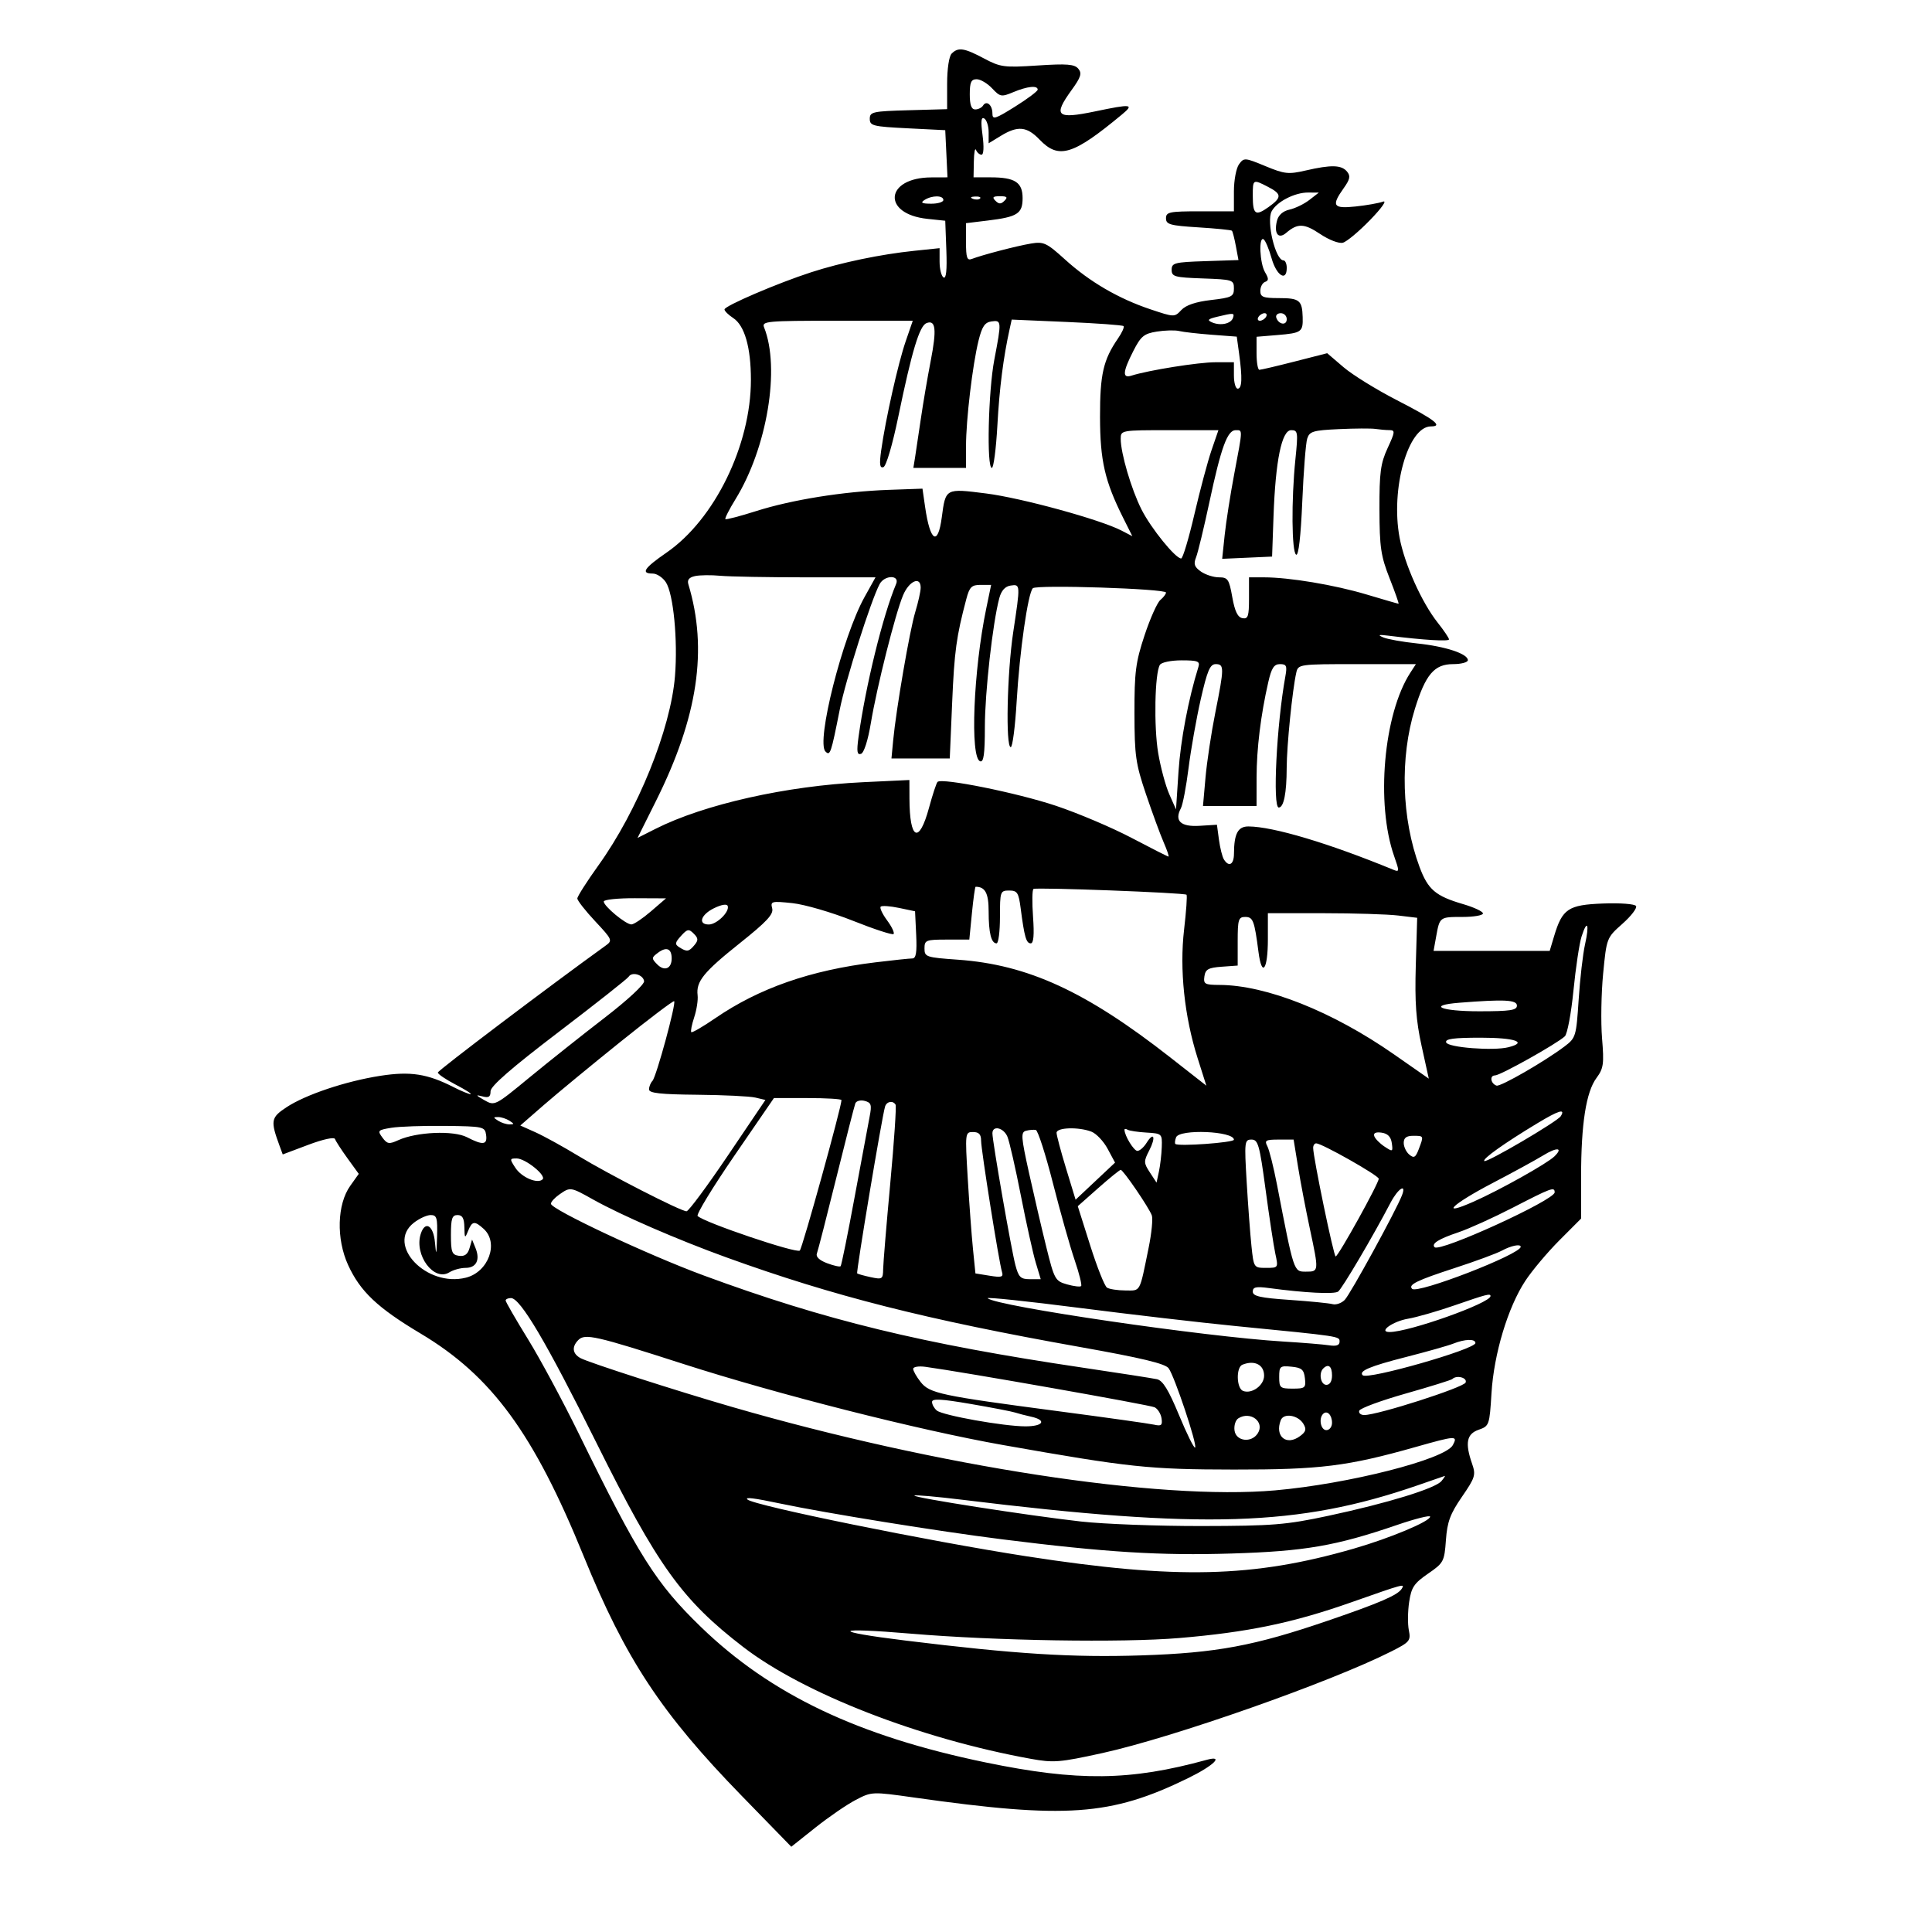 <svg xmlns="http://www.w3.org/2000/svg" width="512" height="512" viewBox="0 0 512 512" version="1.1">
	<path d="M 252.200 14.200 C 251.503 14.897, 251 18.237, 251 22.165 L 251 28.930 240.750 29.215 C 231.262 29.479, 230.500 29.649, 230.500 31.500 C 230.500 33.333, 231.333 33.542, 240.500 34 L 250.500 34.500 250.798 40.750 L 251.095 47 246.798 47.015 C 234.530 47.057, 233.625 56.717, 245.768 58 L 250.500 58.500 250.794 66.336 C 250.991 71.591, 250.743 73.959, 250.044 73.527 C 249.470 73.172, 249 71.281, 249 69.324 L 249 65.767 242.250 66.470 C 233.366 67.396, 223.033 69.546, 215 72.142 C 206.124 75.010, 192 81.066, 192 82.004 C 192 82.425, 193.040 83.452, 194.312 84.285 C 197.336 86.266, 199 92.077, 199 100.656 C 199 117.978, 189.378 137.675, 176.624 146.459 C 170.686 150.549, 169.731 152, 172.977 152 C 174.064 152, 175.632 153.035, 176.462 154.301 C 178.463 157.355, 179.654 169.638, 178.875 179.198 C 177.731 193.260, 169.020 214.794, 158.601 229.315 C 155.520 233.609, 153 237.563, 153 238.104 C 153 238.644, 155.127 241.360, 157.728 244.140 C 162.292 249.020, 162.387 249.243, 160.478 250.617 C 145.732 261.230, 116.056 283.673, 116.032 284.231 C 116.014 284.633, 118.137 286.074, 120.750 287.434 C 123.362 288.794, 125.145 289.928, 124.710 289.953 C 124.276 289.979, 122.248 289.147, 120.205 288.104 C 113.262 284.562, 108.762 283.864, 100.826 285.095 C 91.624 286.523, 80.961 290.098, 75.883 293.459 C 71.777 296.176, 71.635 296.998, 74.110 303.719 L 74.927 305.938 81.688 303.393 C 85.646 301.903, 88.589 301.267, 88.786 301.859 C 88.972 302.415, 90.463 304.719, 92.099 306.978 L 95.075 311.086 92.822 314.250 C 89.329 319.156, 89.079 328.309, 92.249 335.234 C 95.465 342.258, 100.039 346.584, 111.456 353.396 C 130.291 364.636, 141.420 379.821, 154.654 412.338 C 165.777 439.668, 175.224 453.994, 196.601 475.952 L 209.703 489.409 216.101 484.318 C 219.621 481.518, 224.421 478.226, 226.769 477.003 C 231.016 474.789, 231.098 474.786, 242.269 476.367 C 282.488 482.058, 294.344 481.226, 314.750 471.279 C 321.646 467.918, 324.565 465.061, 319.750 466.386 C 299.517 471.951, 285.680 472.115, 261.264 467.077 C 227.430 460.096, 204.259 449.076, 185.765 431.171 C 173.838 419.624, 169.236 412.343, 153.420 380 C 149.251 371.475, 143.176 360.178, 139.920 354.896 C 136.664 349.614, 134 345.001, 134 344.646 C 134 344.291, 134.638 344, 135.417 344 C 137.890 344, 144.822 355.737, 157.977 382.200 C 174.295 415.025, 180.724 423.976, 196.948 436.460 C 212.993 448.807, 243.722 460.762, 273.127 466.098 C 279.206 467.201, 280.776 467.076, 292.127 464.584 C 310.918 460.459, 352.729 445.745, 368.801 437.601 C 373.596 435.171, 373.908 434.789, 373.356 432.029 C 373.030 430.399, 373.069 427.029, 373.442 424.539 C 374.024 420.655, 374.733 419.592, 378.437 417.043 C 382.579 414.193, 382.772 413.832, 383.183 408.141 C 383.534 403.300, 384.314 401.190, 387.427 396.670 C 390.937 391.574, 391.152 390.875, 390.121 387.917 C 388.203 382.416, 388.668 380.012, 391.864 378.898 C 394.658 377.924, 394.741 377.684, 395.261 369.200 C 395.899 358.780, 399.607 346.461, 404.215 339.452 C 406.006 336.728, 410.065 331.899, 413.235 328.719 L 419 322.939 419.006 311.719 C 419.013 297.824, 420.332 289.394, 423.082 285.675 C 424.957 283.139, 425.122 281.966, 424.560 275.160 C 424.212 270.947, 424.342 263.232, 424.849 258.016 C 425.767 248.556, 425.780 248.523, 429.968 244.806 C 432.278 242.757, 433.896 240.641, 433.564 240.104 C 433.225 239.555, 429.387 239.265, 424.789 239.441 C 415.592 239.793, 414.027 240.840, 411.853 248.097 L 410.683 252 395.296 252 L 379.909 252 380.586 248.250 C 381.536 242.984, 381.515 243, 387.559 243 C 390.552 243, 393 242.582, 393 242.071 C 393 241.560, 390.637 240.450, 387.750 239.605 C 380.421 237.459, 378.425 235.756, 376.189 229.741 C 371.429 216.933, 370.952 200.813, 374.950 187.888 C 377.782 178.733, 380.109 176, 385.073 176 C 387.233 176, 389 175.527, 389 174.949 C 389 173.259, 383.041 171.294, 375.570 170.520 C 371.758 170.125, 367.708 169.404, 366.570 168.917 C 364.992 168.243, 365.331 168.136, 368 168.469 C 377.313 169.629, 384 170.036, 384 169.444 C 384 169.083, 382.647 167.079, 380.993 164.991 C 376.763 159.650, 372.209 149.486, 370.899 142.463 C 368.485 129.521, 373.148 113, 379.214 113 C 382.545 113, 380.172 111.176, 370.132 106.019 C 364.757 103.258, 358.414 99.335, 356.038 97.301 L 351.718 93.603 343.109 95.805 C 338.374 97.016, 334.163 98.005, 333.750 98.003 C 333.337 98.001, 333 96.031, 333 93.624 L 333 89.248 338.499 88.792 C 344.946 88.257, 345.332 87.983, 345.220 84.027 C 345.093 79.582, 344.367 79, 338.941 79 C 334.738 79, 334 78.714, 334 77.083 C 334 76.029, 334.563 74.963, 335.250 74.714 C 336.250 74.352, 336.250 73.838, 335.250 72.144 C 333.845 69.765, 333.527 62.590, 334.863 63.415 C 335.337 63.709, 336.296 65.985, 336.993 68.474 C 338.271 73.039, 341 74.759, 341 71 C 341 69.900, 340.605 69, 340.121 69 C 338.021 69, 335.555 58.701, 337.005 55.990 C 338.370 53.439, 343.143 50.994, 346.700 51.022 L 349.500 51.044 347 52.985 C 345.625 54.052, 343.262 55.203, 341.749 55.542 C 339.972 55.941, 338.788 56.996, 338.405 58.523 C 337.558 61.899, 338.776 63.492, 340.849 61.717 C 343.883 59.120, 345.628 59.175, 349.836 62.002 C 352.193 63.584, 354.826 64.597, 355.872 64.323 C 356.893 64.056, 360.152 61.335, 363.114 58.277 C 366.207 55.084, 367.648 53.024, 366.500 53.440 C 365.400 53.839, 362.137 54.416, 359.250 54.722 C 353.277 55.357, 352.756 54.556, 356.093 49.869 C 357.774 47.509, 357.947 46.641, 356.971 45.465 C 355.500 43.693, 352.794 43.621, 346.057 45.176 C 341.444 46.241, 340.429 46.132, 335.332 44.019 C 329.893 41.764, 329.657 41.748, 328.352 43.534 C 327.608 44.551, 327 47.771, 327 50.691 L 327 56 318 56 C 309.894 56, 309 56.185, 309 57.859 C 309 59.485, 310.075 59.785, 317.560 60.252 C 322.268 60.546, 326.277 60.947, 326.471 61.143 C 326.664 61.339, 327.133 63.169, 327.515 65.210 L 328.207 68.919 319.354 69.210 C 311.263 69.475, 310.500 69.672, 310.500 71.500 C 310.500 73.315, 311.263 73.527, 318.750 73.790 C 326.672 74.069, 327 74.175, 327 76.442 C 327 78.587, 326.444 78.868, 320.941 79.507 C 316.901 79.976, 314.277 80.859, 313.067 82.158 C 311.269 84.088, 311.192 84.086, 304.876 81.970 C 296.392 79.127, 288.783 74.690, 282.258 68.781 C 277.347 64.333, 276.591 63.980, 273.200 64.546 C 269.461 65.170, 260.369 67.538, 257.537 68.624 C 256.280 69.107, 256 68.298, 256 64.179 L 256 59.144 261.750 58.447 C 269.649 57.489, 271 56.620, 271 52.500 C 271 48.322, 268.973 47, 262.566 47 L 258 47 258.079 42.750 C 258.122 40.413, 258.385 39.063, 258.662 39.750 C 258.940 40.438, 259.595 41, 260.118 41 C 260.685 41, 260.793 38.919, 260.386 35.849 C 259.886 32.082, 260.011 30.889, 260.851 31.408 C 261.483 31.799, 262 33.435, 262 35.044 L 262 37.971 265.250 35.989 C 269.730 33.258, 272.143 33.496, 275.500 37 C 280.564 42.285, 284.321 41.140, 297.327 30.346 C 300.652 27.586, 299.903 27.500, 290.195 29.526 C 279.987 31.655, 278.997 30.747, 283.999 23.843 C 286.452 20.456, 286.774 19.432, 285.765 18.216 C 284.760 17.006, 282.761 16.846, 274.989 17.355 C 266.101 17.938, 265.127 17.810, 260.770 15.490 C 255.525 12.698, 253.940 12.460, 252.200 14.200 M 257 25 C 257 27.816, 257.427 29, 258.441 29 C 259.234 29, 260.165 28.543, 260.510 27.984 C 261.429 26.497, 263 27.808, 263 30.062 C 263 31.788, 263.676 31.584, 269 28.256 C 272.300 26.193, 275 24.167, 275 23.753 C 275 22.582, 272.267 22.862, 268.559 24.411 C 265.375 25.741, 265.052 25.684, 262.916 23.411 C 261.671 22.085, 259.830 21, 258.826 21 C 257.362 21, 257 21.794, 257 25 M 332 51.833 C 332 56.848, 332.688 57.358, 336.137 54.902 C 339.745 52.334, 339.730 51.429, 336.050 49.526 C 332.042 47.453, 332 47.477, 332 51.833 M 245 53 C 243.862 53.736, 244.284 53.973, 246.750 53.985 C 248.537 53.993, 250 53.550, 250 53 C 250 51.730, 246.965 51.730, 245 53 M 257.813 52.683 C 258.534 52.972, 259.397 52.936, 259.729 52.604 C 260.061 52.272, 259.471 52.036, 258.417 52.079 C 257.252 52.127, 257.015 52.364, 257.813 52.683 M 263.800 53.200 C 264.733 54.133, 265.267 54.133, 266.200 53.200 C 267.133 52.267, 266.867 52, 265 52 C 263.133 52, 262.867 52.267, 263.800 53.200 M 322.500 83.961 C 320.108 84.539, 319.843 84.836, 321.192 85.427 C 323.424 86.406, 326.230 85.812, 326.750 84.250 C 327.202 82.894, 326.980 82.879, 322.500 83.961 M 333.500 84 C 333.160 84.550, 333.332 85, 333.882 85 C 334.432 85, 335.160 84.550, 335.500 84 C 335.840 83.450, 335.668 83, 335.118 83 C 334.568 83, 333.840 83.450, 333.500 84 M 338.229 84.188 C 338.847 86.042, 341 86.349, 341 84.583 C 341 83.713, 340.288 83, 339.417 83 C 338.546 83, 338.011 83.534, 338.229 84.188 M 202.487 86.750 C 206.815 97.553, 203.310 118.650, 194.923 132.280 C 193.252 134.996, 192.042 137.376, 192.235 137.568 C 192.428 137.761, 196.084 136.808, 200.359 135.451 C 209.865 132.432, 223.504 130.245, 235.483 129.819 L 244.466 129.500 245.164 134.350 C 246.489 143.551, 248.553 144.850, 249.577 137.128 C 250.609 129.353, 250.509 129.407, 261.325 130.773 C 270.645 131.950, 291.523 137.668, 297.176 140.591 L 300.081 142.093 297.679 137.297 C 292.782 127.519, 291.538 122.107, 291.518 110.500 C 291.500 99.202, 292.380 95.358, 296.284 89.692 C 297.348 88.148, 298.009 86.675, 297.753 86.419 C 297.496 86.163, 290.723 85.670, 282.701 85.324 L 268.115 84.694 267.584 87.097 C 265.887 94.780, 264.866 102.795, 264.316 112.750 C 263.974 118.938, 263.313 124, 262.847 124 C 261.436 124, 261.898 103.707, 263.500 95.338 C 265.458 85.105, 265.435 84.799, 262.750 85.180 C 260.984 85.431, 260.247 86.525, 259.324 90.263 C 257.728 96.732, 256.006 111.237, 256.003 118.250 L 256 124 249.025 124 L 242.050 124 242.496 121.250 C 242.741 119.737, 243.431 115.125, 244.030 111 C 244.629 106.875, 245.803 99.981, 246.639 95.680 C 248.272 87.284, 247.987 84.684, 245.534 85.625 C 243.671 86.340, 241.654 93.025, 238.076 110.339 C 236.516 117.891, 234.849 123.550, 234.114 123.795 C 233.145 124.118, 233.005 123.069, 233.524 119.359 C 234.667 111.176, 238.008 96.290, 240.002 90.495 L 241.892 85 221.839 85 C 203.141 85, 201.833 85.118, 202.487 86.750 M 306.573 87.872 C 303.169 88.416, 302.342 89.098, 300.352 93 C 297.516 98.560, 297.379 100.332, 299.848 99.548 C 304.370 98.113, 317.614 96, 322.088 96 L 327 96 327 99.500 C 327 101.425, 327.450 103, 328 103 C 329.150 103, 329.264 100.205, 328.379 93.746 L 327.757 89.212 321.129 88.712 C 317.483 88.437, 313.600 87.994, 312.500 87.727 C 311.400 87.461, 308.733 87.526, 306.573 87.872 M 354.804 113.724 C 347.945 114.043, 347.034 114.318, 346.420 116.254 C 346.040 117.448, 345.453 124.967, 345.115 132.963 C 344.727 142.127, 344.130 147.315, 343.500 147 C 342.303 146.401, 342.189 132.547, 343.292 121.750 C 344.031 114.510, 343.958 114, 342.172 114 C 339.672 114, 338.020 122.063, 337.496 136.811 L 337.116 147.500 330.503 147.797 L 323.890 148.094 324.552 141.797 C 324.916 138.334, 326.065 131, 327.104 125.500 C 329.381 113.451, 329.365 114, 327.449 114 C 325.270 114, 323.596 118.589, 320.520 133 C 319.053 139.875, 317.452 146.498, 316.962 147.718 C 316.257 149.475, 316.527 150.255, 318.258 151.468 C 319.461 152.311, 321.613 153, 323.040 153 C 325.385 153, 325.725 153.505, 326.568 158.247 C 327.233 161.990, 328.002 163.588, 329.250 163.820 C 330.746 164.099, 331 163.339, 331 158.573 L 331 153 334.928 153 C 341.667 153, 353.663 155.004, 362.179 157.554 C 366.674 158.899, 370.478 160, 370.631 160 C 370.785 160, 369.716 156.963, 368.255 153.250 C 365.938 147.357, 365.596 145.039, 365.569 135 C 365.542 125.224, 365.866 122.788, 367.733 118.750 C 369.721 114.449, 369.767 113.999, 368.214 113.986 C 367.272 113.979, 365.600 113.836, 364.500 113.669 C 363.400 113.503, 359.037 113.527, 354.804 113.724 M 297 116.290 C 297 120.117, 299.834 129.739, 302.527 135.053 C 305.048 140.029, 311.508 148, 313.019 148 C 313.451 148, 315.029 142.734, 316.526 136.297 C 318.023 129.860, 320.068 122.210, 321.070 119.297 L 322.892 114 309.946 114 C 297.120 114, 297 114.021, 297 116.290 M 184.206 152.662 C 182.626 152.999, 182.070 153.671, 182.419 154.825 C 187.633 172.070, 184.953 190.006, 173.834 212.279 L 168.953 222.058 173.726 219.648 C 186.581 213.158, 208.426 208.252, 228.750 207.289 L 241 206.709 241.014 211.605 C 241.044 222.622, 243.560 223.806, 246.204 214.048 C 247.142 210.588, 248.155 207.512, 248.455 207.211 C 249.588 206.079, 269.588 210.114, 279.838 213.544 C 285.702 215.505, 294.727 219.336, 299.894 222.055 C 305.060 224.775, 309.454 227, 309.657 227 C 309.861 227, 309.291 225.313, 308.392 223.250 C 307.492 221.188, 305.385 215.450, 303.709 210.500 C 300.963 202.388, 300.660 200.267, 300.643 189 C 300.626 178.073, 300.963 175.477, 303.318 168.367 C 304.800 163.894, 306.685 159.676, 307.507 158.995 C 308.328 158.313, 309 157.430, 309 157.034 C 309 156.012, 274.700 154.900, 273.711 155.889 C 272.413 157.187, 270.197 172.700, 269.425 185.883 C 269.036 192.548, 268.330 198, 267.858 198 C 266.468 198, 266.887 178.328, 268.506 167.587 C 270.435 154.787, 270.436 154.797, 267.817 155.180 C 266.366 155.393, 265.365 156.505, 264.829 158.500 C 263.083 165.001, 261 183.563, 261 192.618 C 261 199.811, 260.692 202.065, 259.750 201.753 C 257.033 200.855, 257.957 177.696, 261.366 161.250 L 262.661 155 259.869 155 C 257.486 155, 256.932 155.549, 256.084 158.750 C 253.439 168.735, 252.917 172.559, 252.329 186.250 L 251.696 201 243.971 201 L 236.246 201 236.696 196.250 C 237.482 187.958, 241.077 167.062, 242.554 162.192 C 243.338 159.612, 243.983 156.713, 243.989 155.750 C 244.009 152.598, 240.933 153.916, 239.324 157.750 C 237.253 162.682, 232.378 182.033, 230.773 191.690 C 230.020 196.217, 228.958 199.523, 228.172 199.782 C 227.132 200.124, 226.990 199.166, 227.514 195.359 C 229.391 181.742, 233.944 163.189, 237.481 154.750 C 238.502 152.313, 234.415 152.355, 233.109 154.796 C 230.825 159.065, 224.072 180.313, 222.540 188.055 C 220.229 199.728, 220 200.400, 218.755 199.155 C 216.226 196.626, 223.288 168.703, 229.099 158.250 L 232.017 153 213.648 153 C 203.545 153, 193.304 152.814, 190.890 152.587 C 188.475 152.359, 185.468 152.393, 184.206 152.662 M 307.383 176.190 C 306.024 178.388, 305.752 192.598, 306.934 199.582 C 307.578 203.387, 308.904 208.300, 309.881 210.500 L 311.657 214.500 312.315 204.500 C 312.862 196.169, 314.938 185.251, 317.589 176.750 C 318.059 175.244, 317.438 175, 313.126 175 C 310.333 175, 307.793 175.526, 307.383 176.190 M 318.226 185.250 C 317.066 190.338, 315.608 198.550, 314.986 203.500 C 314.365 208.450, 313.446 213.270, 312.944 214.210 C 311.170 217.539, 312.893 219.158, 317.883 218.850 L 322.500 218.565 323.035 222.533 C 323.329 224.715, 323.918 227.063, 324.344 227.750 C 325.663 229.881, 326.999 229.130, 327.014 226.250 C 327.040 220.920, 328.063 218.999, 330.867 219.017 C 337.446 219.061, 352.173 223.464, 369.242 230.491 C 370.873 231.162, 370.888 230.935, 369.481 226.945 C 364.564 213.010, 366.661 189.201, 373.769 178.250 L 375.230 176 359.634 176 C 344.278 176, 344.030 176.035, 343.529 178.250 C 342.492 182.830, 341 197.635, 340.986 203.474 C 340.971 210.197, 340.211 214, 338.883 214 C 337.211 214, 338.319 191.974, 340.632 179.250 C 341.138 176.465, 340.935 176, 339.211 176 C 337.631 176, 336.966 177.018, 336.112 180.750 C 334.114 189.471, 333.015 198.429, 333.008 206.044 L 333 213.588 325.902 213.588 L 318.804 213.588 319.473 206.044 C 319.841 201.895, 321.010 194.154, 322.071 188.843 C 324.450 176.935, 324.457 176, 322.168 176 C 320.676 176, 319.944 177.717, 318.226 185.250 M 257.569 242 L 256.879 249 250.939 249 C 245.372 249, 245 249.147, 245 251.350 C 245 253.592, 245.406 253.729, 253.817 254.326 C 272.382 255.644, 287.793 262.728, 310.098 280.197 L 319.697 287.715 317.380 280.417 C 313.876 269.383, 312.563 256.908, 313.796 246.347 C 314.364 241.481, 314.654 237.324, 314.440 237.110 C 313.918 236.584, 274.666 235.104, 273.882 235.580 C 273.542 235.786, 273.490 239.115, 273.766 242.977 C 274.110 247.777, 273.916 250, 273.153 250 C 271.963 250, 271.471 248.290, 270.493 240.750 C 269.949 236.550, 269.595 236, 267.439 236 C 265.086 236, 265 236.247, 265 243 C 265 246.850, 264.598 250, 264.107 250 C 262.685 250, 262 247.243, 262 241.525 C 262 236.706, 261.097 235, 258.547 235 C 258.388 235, 257.948 238.150, 257.569 242 M 160 238.911 C 160 240.145, 165.861 245.004, 167.327 244.985 C 167.972 244.977, 170.300 243.419, 172.500 241.523 L 176.500 238.075 168.250 238.038 C 163.713 238.017, 160 238.410, 160 238.911 M 189.250 240.670 C 185.723 242.385, 184.874 245, 187.845 245 C 189.942 245, 193.385 241.633, 192.853 240.103 C 192.637 239.485, 191.235 239.705, 189.250 240.670 M 204.635 240.713 C 205.045 242.281, 203.238 244.228, 196.056 249.955 C 186.435 257.628, 184.433 260.100, 184.874 263.763 C 185.024 265.008, 184.619 267.625, 183.974 269.580 C 183.328 271.535, 182.979 273.312, 183.196 273.530 C 183.414 273.748, 186.272 272.088, 189.546 269.843 C 201.177 261.868, 214.761 257.125, 231.974 255.031 C 236.634 254.464, 241.043 254, 241.771 254 C 242.761 254, 243.020 252.420, 242.798 247.751 L 242.500 241.502 238.230 240.604 C 235.881 240.111, 233.704 239.963, 233.392 240.275 C 233.079 240.587, 233.844 242.223, 235.091 243.909 C 236.338 245.596, 237.109 247.225, 236.804 247.529 C 236.499 247.834, 231.658 246.254, 226.045 244.018 C 220.433 241.782, 213.203 239.677, 209.979 239.340 C 204.480 238.765, 204.148 238.850, 204.635 240.713 M 336 248.941 C 336 257.050, 334.406 259.180, 333.510 252.269 C 332.428 243.932, 332.073 243, 329.981 243 C 328.211 243, 328 243.687, 328 249.443 L 328 255.885 323.750 256.193 C 320.217 256.448, 319.446 256.880, 319.180 258.750 C 318.892 260.783, 319.277 261.002, 323.180 261.017 C 335.566 261.067, 353.098 268.039, 369.372 279.385 L 378.645 285.850 376.737 277.175 C 375.258 270.449, 374.912 265.661, 375.198 255.864 L 375.567 243.227 370.533 242.622 C 367.765 242.290, 358.863 242.013, 350.750 242.009 L 336 242 336 248.941 M 419.133 248.183 C 418.547 250.007, 417.579 256.450, 416.982 262.500 C 416.385 268.550, 415.358 274.010, 414.699 274.633 C 412.634 276.586, 397.610 285, 396.188 285 C 394.701 285, 395.036 287.179, 396.603 287.701 C 397.636 288.045, 409.351 281.296, 414.600 277.332 C 417.606 275.062, 417.720 274.688, 418.359 264.937 C 418.721 259.408, 419.479 252.825, 420.043 250.309 C 421.259 244.881, 420.651 243.460, 419.133 248.183 M 180.473 248.030 C 178.855 249.818, 178.792 250.256, 180.040 251.046 C 182.045 252.314, 182.558 252.237, 184.042 250.450 C 185.099 249.176, 185.064 248.635, 183.847 247.419 C 182.539 246.111, 182.145 246.182, 180.473 248.030 M 174.397 252.471 C 172.631 253.780, 172.615 253.994, 174.154 255.557 C 176.070 257.503, 178 256.722, 178 254 C 178 251.387, 176.639 250.809, 174.397 252.471 M 166.593 258.849 C 166.267 259.377, 157.900 265.982, 148 273.527 C 135.543 283.022, 130 287.845, 130 289.191 C 130 290.719, 129.519 291.006, 127.750 290.531 C 125.972 290.054, 126.088 290.262, 128.304 291.524 C 131.107 293.120, 131.111 293.118, 140.304 285.550 C 145.362 281.387, 154.316 274.272, 160.203 269.740 C 166.324 265.028, 170.814 260.863, 170.692 260.011 C 170.442 258.282, 167.465 257.438, 166.593 258.849 M 164.394 276.118 C 156.752 282.257, 147.662 289.753, 144.193 292.775 L 137.886 298.269 141.903 300.068 C 144.112 301.057, 149.229 303.875, 153.275 306.331 C 161.444 311.290, 180.418 321, 181.940 321 C 182.476 321, 187.399 314.363, 192.879 306.250 L 202.842 291.500 200.171 290.868 C 198.702 290.521, 191.762 290.183, 184.750 290.118 C 175.016 290.028, 172 289.693, 172 288.700 C 172 287.985, 172.407 286.973, 172.905 286.450 C 173.929 285.375, 179.235 265.902, 178.660 265.327 C 178.455 265.122, 172.036 269.978, 164.394 276.118 M 386.750 265.735 C 378.099 266.417, 381.768 268, 392 268 C 400.222 268, 402 267.733, 402 266.500 C 402 264.961, 398.681 264.794, 386.750 265.735 M 383.246 276.250 C 383.693 277.602, 395.723 278.537, 399.729 277.532 C 404.993 276.211, 401.496 275, 392.417 275 C 385.196 275, 382.935 275.308, 383.246 276.250 M 194.630 306.250 C 188.873 314.637, 184.485 321.837, 184.879 322.248 C 186.494 323.933, 211.132 332.267, 211.958 331.408 C 212.670 330.668, 223 293.369, 223 291.538 C 223 291.242, 218.972 291, 214.049 291 L 205.098 291 194.630 306.250 M 226.673 292.409 C 226.422 293.063, 224.145 301.972, 221.612 312.208 C 219.079 322.444, 216.771 331.432, 216.484 332.182 C 216.152 333.046, 217.135 333.990, 219.164 334.756 C 220.926 335.421, 222.549 335.784, 222.771 335.562 C 222.992 335.341, 224.656 327.136, 226.467 317.330 C 228.278 307.523, 230.078 297.875, 230.465 295.889 C 231.071 292.787, 230.886 292.203, 229.150 291.749 C 228.038 291.459, 226.924 291.756, 226.673 292.409 M 234.551 293.250 C 233.743 295.866, 226.839 337.170, 227.161 337.461 C 227.348 337.629, 228.963 338.080, 230.750 338.463 C 233.809 339.118, 234.003 338.993, 234.044 336.329 C 234.068 334.773, 234.920 324.500, 235.938 313.500 C 236.956 302.500, 237.585 293.163, 237.335 292.750 C 236.625 291.575, 234.977 291.871, 234.551 293.250 M 407.493 297.631 C 398.712 302.920, 392.795 307.129, 393.354 307.687 C 393.920 308.254, 412.756 297.203, 413.627 295.794 C 414.915 293.711, 413.096 294.256, 407.493 297.631 M 132 297 C 132.825 297.533, 134.175 297.969, 135 297.969 C 136.333 297.969, 136.333 297.862, 135 297 C 134.175 296.467, 132.825 296.031, 132 296.031 C 130.667 296.031, 130.667 296.138, 132 297 M 103.698 298.876 C 100.128 299.462, 99.984 299.620, 101.338 301.460 C 102.611 303.190, 103.108 303.272, 105.554 302.158 C 110.392 299.953, 120.192 299.531, 123.756 301.374 C 128.001 303.569, 129.199 303.421, 128.820 300.750 C 128.513 298.589, 128.084 298.495, 118 298.376 C 112.225 298.308, 105.789 298.533, 103.698 298.876 M 263 300.342 C 263 302.476, 267.993 331.110, 269.086 335.250 C 269.940 338.480, 270.474 339, 272.941 339 L 275.804 339 274.489 334.629 C 273.765 332.224, 271.992 324.237, 270.548 316.879 C 269.105 309.520, 267.501 302.488, 266.983 301.250 C 265.968 298.820, 263 298.144, 263 300.342 M 271.913 299.664 C 270.497 300.039, 270.581 301.239, 272.691 310.792 C 273.992 316.681, 276.056 325.538, 277.278 330.474 C 279.405 339.062, 279.640 339.488, 282.767 340.373 C 284.564 340.883, 286.248 341.085, 286.510 340.823 C 286.772 340.561, 285.997 337.457, 284.789 333.924 C 283.580 330.391, 280.996 321.236, 279.046 313.580 C 277.095 305.925, 275.050 299.567, 274.500 299.453 C 273.950 299.338, 272.786 299.433, 271.913 299.664 M 280 300.198 C 280 300.858, 281.135 305.117, 282.522 309.664 L 285.043 317.931 290.272 313.018 L 295.500 308.104 293.535 304.446 C 292.455 302.433, 290.513 300.385, 289.220 299.894 C 285.794 298.591, 280 298.783, 280 300.198 M 298 299.394 C 298 300.934, 300.480 305, 301.420 305 C 302.024 305, 303.108 304.056, 303.829 302.903 C 305.800 299.746, 306.381 301.362, 304.549 304.905 C 303.067 307.771, 303.080 308.192, 304.724 310.701 L 306.497 313.407 307.130 310.453 C 307.478 308.829, 307.817 305.900, 307.882 303.946 C 307.998 300.458, 307.921 300.386, 303.822 300.144 C 301.524 300.009, 299.274 299.669, 298.822 299.390 C 298.370 299.111, 298 299.112, 298 299.394 M 256.460 312.250 C 256.862 318.988, 257.486 327.418, 257.846 330.985 L 258.500 337.471 262.268 338.081 C 265.419 338.591, 265.956 338.430, 265.544 337.096 C 264.732 334.469, 260 304.753, 260 302.285 C 260 300.618, 259.422 300, 257.865 300 C 255.760 300, 255.740 300.179, 256.460 312.250 M 311.676 301.402 C 311.380 302.173, 311.292 302.961, 311.481 303.152 C 312.191 303.871, 327 302.807, 327 302.038 C 327 299.744, 312.542 299.145, 311.676 301.402 M 364.193 301.080 C 364.422 301.767, 365.640 303.013, 366.898 303.849 C 369.086 305.301, 369.172 305.261, 368.844 302.934 C 368.608 301.265, 367.758 300.395, 366.139 300.166 C 364.593 299.947, 363.921 300.263, 364.193 301.080 M 372 302.878 C 372 303.910, 372.668 305.309, 373.483 305.986 C 374.714 307.008, 375.140 306.762, 375.983 304.544 C 377.343 300.966, 377.357 301, 374.500 301 C 372.721 301, 372 301.541, 372 302.878 M 330.382 313.250 C 330.749 319.438, 331.321 327.087, 331.653 330.250 C 332.253 335.952, 332.285 336, 335.523 336 C 338.773 336, 338.784 335.983, 337.977 332.250 C 337.531 330.188, 336.367 322.538, 335.390 315.250 C 333.799 303.391, 333.408 302, 331.664 302 C 329.808 302, 329.747 302.537, 330.382 313.250 M 335.856 303.750 C 336.366 304.712, 337.523 309.325, 338.428 314 C 342.936 337.296, 342.838 337, 346.068 337 C 349.556 337, 349.556 337.010, 347.090 325.453 C 346.039 320.529, 344.648 313.238, 343.999 309.250 L 342.819 302 338.874 302 C 335.431 302, 335.047 302.223, 335.856 303.750 M 348 304.192 C 348 306.686, 353.453 332.999, 353.964 332.970 C 354.680 332.930, 365.452 313.486, 365.375 312.372 C 365.314 311.490, 350.311 303, 348.812 303 C 348.365 303, 348 303.537, 348 304.192 M 408.954 306.199 C 407.054 307.368, 401.021 310.664, 395.546 313.523 C 384.783 319.145, 381.319 322.518, 390.462 318.474 C 397.383 315.414, 409.994 308.356, 411.940 306.455 C 414.355 304.096, 412.614 303.947, 408.954 306.199 M 136.600 309.512 C 138.264 312.052, 142.503 313.832, 143.797 312.535 C 144.824 311.505, 139.229 307, 136.921 307 C 135.050 307, 135.034 307.123, 136.600 309.512 M 291.061 314.837 L 285.622 319.652 288.922 330.076 C 290.737 335.809, 292.734 340.831, 293.361 341.235 C 293.987 341.639, 296.179 341.976, 298.231 341.985 C 302.363 342.002, 301.928 342.802, 304.414 330.597 C 305.187 326.801, 305.561 322.976, 305.245 322.097 C 304.510 320.053, 297.661 310.024, 297 310.023 C 296.725 310.022, 294.052 312.189, 291.061 314.837 M 148.223 316.557 C 147 317.413, 146 318.514, 146 319.003 C 146 320.497, 171.656 332.543, 186.472 338.006 C 218.721 349.897, 244.339 356.126, 287 362.452 C 296.625 363.879, 305.445 365.253, 306.600 365.505 C 308.156 365.844, 309.673 368.310, 312.461 375.037 C 314.530 380.028, 316.444 383.890, 316.715 383.619 C 317.361 382.973, 311.290 364.779, 309.705 362.611 C 308.803 361.378, 302.591 359.886, 286.235 356.975 C 245.419 349.711, 220.917 343.501, 192.500 333.221 C 179.606 328.556, 164.652 322.067, 157.265 317.931 C 151.176 314.521, 151.137 314.516, 148.223 316.557 M 368.498 318.750 C 363.892 327.576, 355.643 341.562, 354.615 342.286 C 353.564 343.027, 345.793 342.629, 336.250 341.345 C 332.863 340.889, 332 341.082, 332 342.293 C 332 343.504, 333.987 343.950, 341.750 344.484 C 347.113 344.853, 352.240 345.361, 353.145 345.612 C 354.049 345.863, 355.495 345.363, 356.356 344.501 C 357.807 343.051, 370.033 320.714, 371.546 316.750 C 372.803 313.456, 370.457 314.995, 368.498 318.750 M 401 319.998 C 395.775 322.692, 389.250 325.649, 386.500 326.571 C 381.268 328.323, 379.253 329.586, 380.189 330.523 C 381.592 331.925, 412 318.033, 412 315.990 C 412 314.456, 411.156 314.763, 401 319.998 M 109.635 324.073 C 102.229 329.898, 113.016 341.221, 123.471 338.597 C 129.467 337.092, 132.273 329.367, 128.171 325.655 C 125.758 323.471, 125.111 323.564, 124.031 326.250 C 123.210 328.292, 123.121 328.200, 123.063 325.250 C 123.016 322.845, 122.545 322.001, 121.250 322.002 C 119.806 322.004, 119.500 322.922, 119.500 327.252 C 119.500 331.837, 119.768 332.538, 121.620 332.802 C 123.112 333.015, 123.941 332.424, 124.421 330.802 L 125.102 328.500 126.019 330.751 C 127.294 333.880, 126.228 336, 123.379 336 C 122.056 336, 120.123 336.531, 119.085 337.179 C 115.017 339.719, 109.715 332.625, 111.493 327.022 C 112.646 323.389, 114.857 324.694, 115.268 329.250 C 115.600 332.936, 115.674 332.737, 115.825 327.750 C 115.977 322.743, 115.759 322, 114.135 322 C 113.109 322, 111.084 322.933, 109.635 324.073 M 398 331.437 C 396.625 332.183, 391 334.259, 385.500 336.049 C 375.471 339.314, 373.126 340.459, 374.223 341.556 C 375.643 342.976, 403 332.388, 403 330.418 C 403 329.588, 400.449 330.108, 398 331.437 M 261.745 344.056 C 264.175 346.196, 319.187 354.252, 340 355.515 C 345.225 355.832, 350.738 356.285, 352.250 356.521 C 354.126 356.814, 355 356.513, 355 355.573 C 355 354.100, 355.532 354.180, 327.171 351.389 C 318.190 350.505, 299.626 348.344, 285.917 346.587 C 272.207 344.829, 261.330 343.690, 261.745 344.056 M 385.364 345.968 C 380.890 347.518, 375.403 349.094, 373.172 349.471 C 369.098 350.159, 365.135 353, 368.248 353 C 373.422 353, 395 345.319, 395 343.477 C 395 342.720, 393.991 342.980, 385.364 345.968 M 153.250 355.130 C 151.468 356.940, 151.704 358.771, 153.868 359.929 C 156.100 361.124, 179.297 368.593, 194 372.852 C 248.617 388.671, 307.144 397.664, 337.910 394.964 C 357.403 393.254, 383.003 386.731, 385.021 382.961 C 386.386 380.410, 385.869 380.436, 375.188 383.459 C 357.090 388.582, 349.910 389.474, 327 389.446 C 304.412 389.417, 299.439 388.889, 265.806 382.949 C 243.492 379.007, 206.161 369.536, 181 361.434 C 157.831 353.972, 155.018 353.333, 153.250 355.130 M 385.114 356.082 C 383.801 356.607, 378.176 358.199, 372.614 359.620 C 363.042 362.066, 360.009 363.342, 361.122 364.456 C 362.407 365.741, 391 357.571, 391 355.918 C 391 354.761, 388.223 354.838, 385.114 356.082 M 329.250 361.662 C 327.530 362.356, 327.668 367.935, 329.422 368.608 C 331.744 369.500, 335 367.144, 335 364.572 C 335 361.653, 332.460 360.367, 329.250 361.662 M 242 362.756 C 242 363.292, 242.884 364.854, 243.965 366.228 C 246.349 369.259, 249.205 369.866, 280.500 373.990 C 293.150 375.657, 304.546 377.258, 305.824 377.548 C 307.769 377.989, 308.096 377.718, 307.824 375.890 C 307.646 374.688, 306.825 373.366, 306 372.951 C 304.740 372.319, 255.441 363.614, 245.250 362.224 C 243.463 361.981, 242 362.220, 242 362.756 M 339 364.937 C 339 367.782, 339.254 368, 342.566 368 C 345.867 368, 346.109 367.795, 345.816 365.250 C 345.553 362.959, 344.958 362.448, 342.250 362.187 C 339.222 361.895, 339 362.083, 339 364.937 M 350.667 362.667 C 349.409 363.925, 350 367, 351.500 367 C 352.433 367, 353 366.056, 353 364.500 C 353 362.072, 352.026 361.307, 350.667 362.667 M 384.867 365.466 C 384.611 365.722, 379.046 367.454, 372.502 369.313 C 365.957 371.173, 360.429 373.213, 360.218 373.847 C 360.006 374.481, 360.605 375, 361.548 375 C 365.144 375, 387.902 367.698, 388.407 366.382 C 388.904 365.087, 385.998 364.335, 384.867 365.466 M 247 371.528 C 247 372.203, 247.568 373.226, 248.262 373.802 C 249.829 375.103, 266.008 377.992, 271.750 377.997 C 276.513 378, 277.473 376.361, 273.250 375.436 C 271.738 375.104, 269.825 374.607, 269 374.332 C 268.175 374.056, 262.887 373.036, 257.250 372.066 C 249.445 370.722, 247 370.594, 247 371.528 M 350.639 374.694 C 349.403 375.930, 350.017 379, 351.500 379 C 352.325 379, 353 378.127, 353 377.059 C 353 374.972, 351.682 373.651, 350.639 374.694 M 328.163 375.878 C 327.427 376.345, 326.977 377.800, 327.163 379.113 C 327.568 381.981, 331.676 382.461, 333.333 379.834 C 335.238 376.813, 331.364 373.849, 328.163 375.878 M 339.411 376.371 C 337.764 380.663, 340.914 383.264, 344.519 380.587 C 346.105 379.410, 346.280 378.757, 345.398 377.309 C 343.981 374.984, 340.172 374.388, 339.411 376.371 M 375.500 393.690 C 344.125 404.495, 318.876 405.287, 255.111 397.464 C 248.297 396.628, 242.545 396.121, 242.329 396.337 C 241.804 396.863, 272.689 401.676, 286.500 403.221 C 292.550 403.898, 306.950 404.434, 318.500 404.414 C 337.374 404.380, 340.766 404.106, 352 401.709 C 367.619 398.376, 380.372 394.462, 382 392.500 C 382.685 391.675, 383.077 391.063, 382.872 391.139 C 382.668 391.216, 379.350 392.364, 375.500 393.690 M 198.083 397.382 C 199.864 399.017, 246.113 408.428, 272.090 412.443 C 311.889 418.593, 332.086 418.115, 358.811 410.387 C 368.400 407.615, 379 403.173, 379 401.927 C 379 401.487, 375.063 402.476, 370.250 404.124 C 354.013 409.686, 345.868 411.094, 326.432 411.697 C 307.514 412.283, 293.115 411.392, 265.500 407.925 C 248.845 405.834, 218.970 401.018, 206.875 398.474 C 199.816 396.989, 197.316 396.679, 198.083 397.382 M 358.002 424.665 C 342.558 430.100, 330.615 432.575, 312.500 434.096 C 297.328 435.370, 263.714 434.823, 241.482 432.941 C 220.708 431.182, 219.808 432.292, 240 434.770 C 269.153 438.348, 284.208 439.293, 302.500 438.694 C 322.377 438.043, 332.408 436.173, 351.962 429.476 C 365.745 424.755, 370.437 422.721, 371.496 421.007 C 372.345 419.632, 372.169 419.680, 358.002 424.665" stroke="none" fill="black" fill-rule="evenodd"/>
</svg>